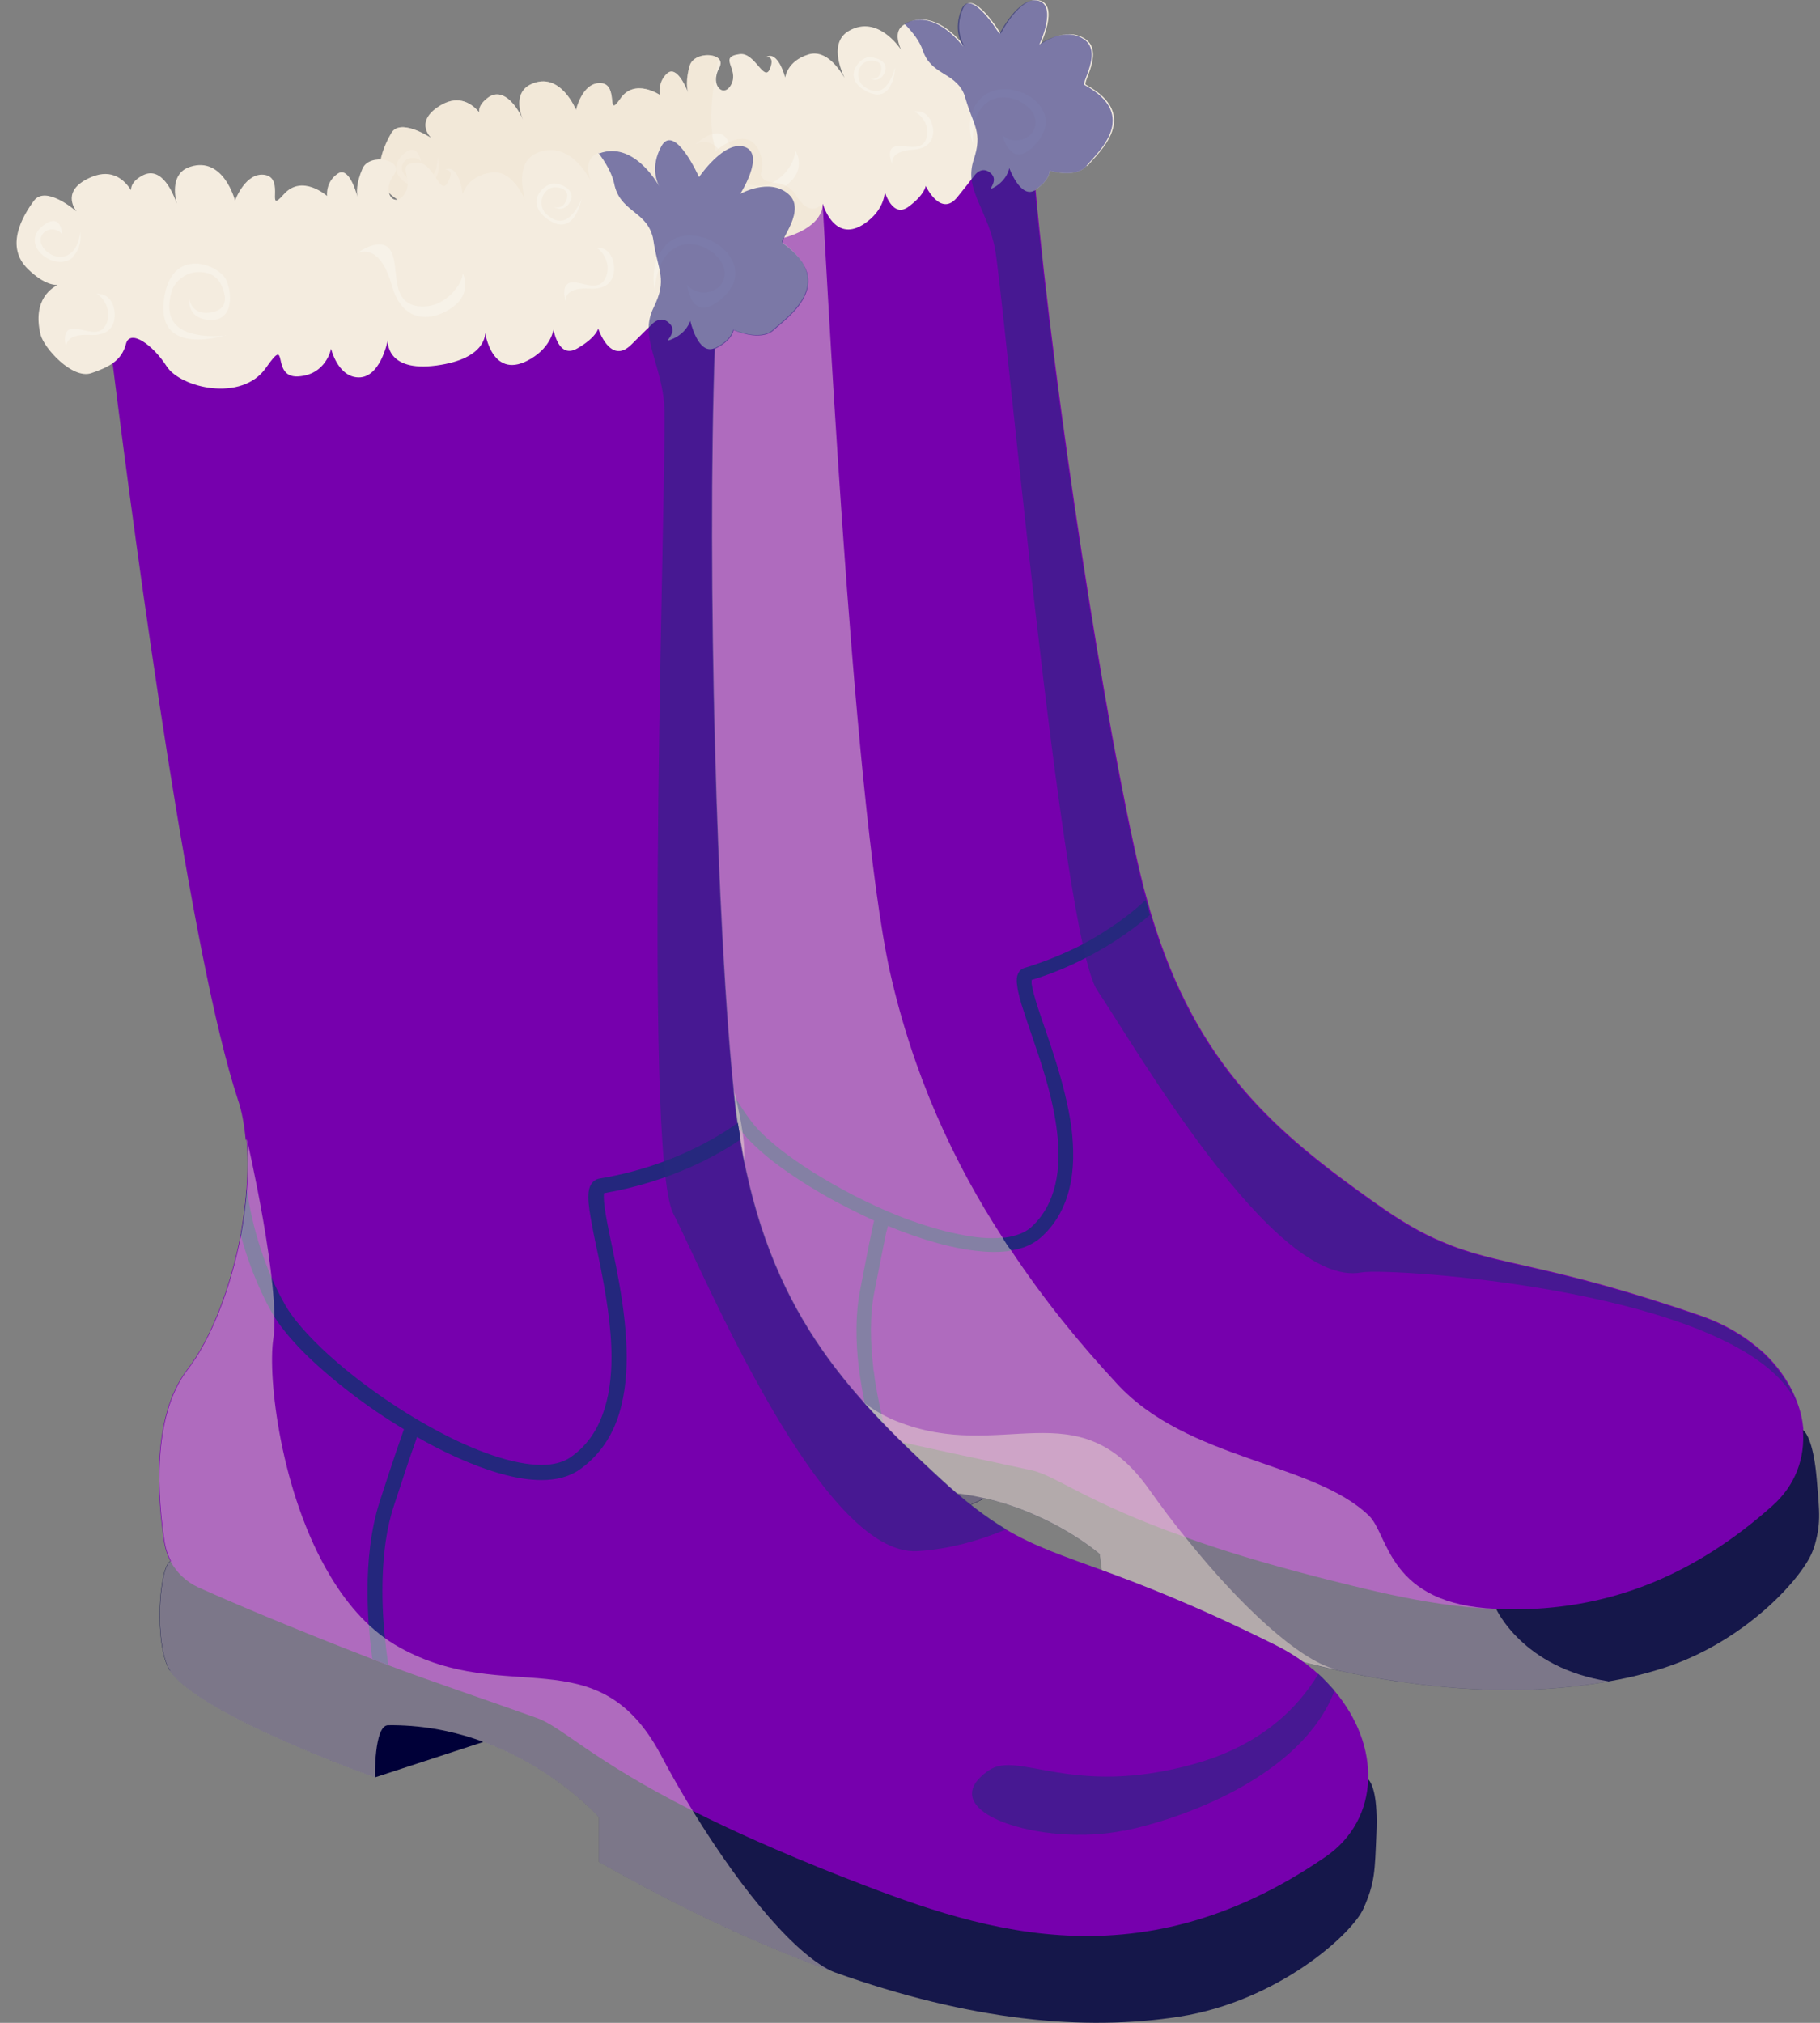 <svg width="81" height="90" viewBox="0 0 81 90" fill="none" xmlns="http://www.w3.org/2000/svg">
<rect x="0" y="0" width="81" height="90" fill="#808080" stroke="none"/>
<path d="M43.816 66.668L39.565 68.681C39.565 68.681 39.565 68.681 39.541 68.681L38.736 66.787L38.973 65.33L42.952 65.804L43.805 66.68L43.816 66.668Z" fill="#000038"/>
<path d="M80.7 68.93C80.345 70.067 77.657 73.157 73.737 74.306C73.039 74.519 72.317 74.685 71.559 74.815C68.906 75.289 65.887 75.336 62.418 74.839C61.435 74.709 60.417 74.519 59.375 74.282C56.296 73.596 52.91 72.53 49.18 70.991L48.943 69.144C48.943 69.144 46.918 67.367 43.816 66.657C42.632 66.385 41.282 66.266 39.837 66.468C39.257 66.55 39.577 68.67 39.577 68.67C39.577 68.67 39.577 68.67 39.553 68.67C39.115 68.587 32.023 67 30.625 65.378C29.844 64.466 29.619 61.139 30.081 60.891C30.957 60.381 31.265 60.334 31.265 60.334L36.7 60.689L38.263 60.784L38.89 60.831L49.689 61.542L74.436 63.164L76.556 63.306L80.096 63.543C80.096 63.543 80.155 63.543 80.25 63.626C80.428 63.78 80.724 64.289 80.854 65.804C80.984 67.356 81.055 67.805 80.712 68.93H80.7Z" fill="#15174A"/>
<path d="M80.238 63.614C80.345 64.845 79.918 66.077 78.876 67C71.701 73.394 64.75 71.701 59.138 70.292C58.949 70.245 58.759 70.197 58.581 70.15C56.19 69.534 54.271 68.942 52.732 68.386C48.339 66.835 46.977 65.638 45.9 65.414C43.97 64.987 41.057 64.395 39.53 64.016C39.293 63.957 39.068 63.91 38.831 63.851C35.172 62.951 32.697 62.228 31.359 61.826C30.827 61.66 30.389 61.328 30.081 60.902C29.939 60.677 29.82 60.452 29.737 60.18C29.216 58.392 28.529 55.088 29.773 52.981C30.578 51.607 31.134 49.405 31.265 47.179C31.312 46.551 31.312 45.912 31.265 45.296C31.217 44.586 31.134 43.899 31.004 43.26C30.874 42.667 30.684 42.111 30.448 41.625C27.819 36.108 23.627 20.383 21.52 12.189C21.401 11.716 21.283 11.278 21.176 10.851C21.141 10.721 21.105 10.591 21.082 10.46C21.023 10.224 20.975 10.011 20.916 9.797C20.88 9.691 20.857 9.572 20.833 9.466C20.454 7.95 20.241 7.062 20.241 7.062C23.237 7.192 27.227 6.802 31.182 6.233C31.371 6.198 31.561 6.162 31.738 6.151C31.904 6.127 32.082 6.091 32.248 6.068C36.392 5.44 40.347 4.659 42.916 4.114C44.68 3.735 45.758 3.486 45.758 3.486C45.758 3.723 45.758 3.984 45.782 4.256C45.782 4.434 45.805 4.611 45.817 4.801C45.817 5.18 45.864 5.558 45.888 5.973C45.888 6.174 45.924 6.375 45.935 6.577C45.983 7.169 46.03 7.796 46.089 8.448C46.93 17.624 49.203 32.401 50.778 38.985C50.861 39.34 50.956 39.695 51.051 40.027C51.122 40.252 51.169 40.465 51.24 40.69C53.265 47.427 56.817 50.4 61.115 53.454C61.139 53.454 61.163 53.478 61.186 53.502C62.359 54.342 63.27 54.863 64.147 55.23C66.692 56.343 68.835 56.166 75.715 58.546C76.437 58.795 77.1 59.138 77.669 59.529C77.941 59.718 78.201 59.931 78.427 60.121C79.161 60.796 79.694 61.589 79.99 62.406C80.143 62.809 80.226 63.199 80.262 63.602L80.238 63.614Z" fill="#7600AD"/>
<path d="M48.351 7.382C47.877 7.95 46.717 7.595 46.717 7.595C46.717 7.654 46.693 8.033 46.077 8.447C46.077 8.447 46.077 8.447 46.054 8.471C45.414 8.85 44.917 7.476 44.917 7.476C44.917 7.476 44.846 8.009 44.218 8.353C43.863 8.542 44.491 8.057 44.1 7.713C43.697 7.346 43.378 7.796 43.378 7.796L43.248 7.962C43.153 8.092 42.963 8.329 42.62 8.755C41.874 9.714 41.199 8.27 41.199 8.27C41.199 8.27 41.163 8.66 40.441 9.193C39.719 9.738 39.376 8.53 39.376 8.53C39.376 8.566 39.376 9.253 38.618 9.845C37.28 10.898 36.711 9.371 36.617 9.063C36.617 9.3 36.534 10.141 34.781 10.614C33.278 11.017 32.839 10.413 32.709 10.058C32.709 10.058 32.709 10.058 32.709 10.034C32.662 9.916 32.662 9.821 32.662 9.821C32.662 9.821 32.579 11.502 31.561 11.502C30.791 11.502 30.388 10.46 30.388 10.46C30.388 10.46 30.329 11.55 29.181 11.763C28.032 11.976 28.636 10.046 27.819 11.585C27.002 13.124 24.421 12.84 23.734 12.035C23.059 11.218 22.041 10.673 21.946 11.325C21.898 11.68 21.756 11.94 21.52 12.177C21.306 12.379 21.022 12.544 20.679 12.71C19.933 13.065 18.619 11.94 18.405 11.396C17.861 9.987 18.642 9.395 18.938 9.217C18.737 9.288 18.287 9.335 17.517 8.755C16.464 7.962 16.997 6.659 17.411 5.937C17.79 5.239 19.08 6.067 19.211 6.15C19.116 6.067 18.441 5.357 19.661 4.658C20.442 4.22 21.011 4.611 21.33 5.002C21.306 4.8 21.401 4.575 21.745 4.327C22.479 3.829 23.106 4.931 23.272 5.321C23.142 4.99 22.869 4.102 23.639 3.747C24.942 3.143 25.64 4.895 25.64 4.895C25.64 4.895 25.913 3.652 26.741 3.699C27.57 3.747 26.955 5.333 27.606 4.398C28.245 3.451 29.382 4.232 29.382 4.232C29.382 4.232 29.24 3.676 29.702 3.261C30.104 2.918 30.507 3.818 30.625 4.114C30.578 3.948 30.519 3.557 30.696 2.93C30.85 2.409 31.703 2.338 31.987 2.61C32.082 2.705 32.105 2.847 32.011 3.024C31.573 3.818 32.236 4.398 32.555 3.735C32.887 3.048 31.951 2.539 32.91 2.409C33.597 2.302 34 3.676 34.26 3.072C34.509 2.468 34.094 2.539 34.094 2.539C34.627 2.219 34.947 3.451 34.947 3.451C34.947 3.451 35.018 2.716 35.989 2.42C36.794 2.184 37.386 3.131 37.588 3.462C37.398 3.072 36.901 1.84 37.812 1.355C39.044 0.68 40.003 2.065 40.098 2.207C39.932 1.817 39.814 1.319 40.264 1.082C40.264 1.082 40.299 1.059 40.311 1.047C41.578 0.384 42.703 1.769 42.928 2.065C42.821 1.888 42.49 1.284 42.845 0.419C43.259 -0.611 44.538 1.497 44.538 1.497C44.538 1.497 45.391 -0.185 46.255 0.017C47.143 0.23 46.314 1.97 46.314 1.97C46.314 1.97 47.415 1.153 48.28 1.722C49.156 2.278 48.161 3.676 48.327 3.77C50.837 5.132 48.884 6.79 48.41 7.37L48.351 7.382Z" fill="#F4ECDF"/>
<path d="M43.52 4.517C42.88 5.37 43.307 6.4 43.307 6.4C43.307 6.4 43.176 5.216 43.84 4.635C44.692 3.889 46.113 4.671 46.09 5.453C46.066 6.234 45.024 6.483 44.609 5.997C44.609 5.997 44.953 7.549 45.995 6.518C47.807 4.73 44.609 3.072 43.532 4.517H43.52Z" fill="#F7F2E8"/>
<path d="M19.294 8.058C19.685 7.608 19.471 7.004 19.471 7.004C19.471 7.004 19.507 7.667 19.116 7.975C18.619 8.366 17.849 7.88 17.885 7.442C17.92 7.004 18.512 6.897 18.737 7.181C18.737 7.181 18.595 6.305 17.979 6.838C16.902 7.773 18.642 8.816 19.294 8.046V8.058Z" fill="#F7F2E8"/>
<path d="M35.255 7.998C34.699 8.661 33.266 9.324 32.532 7.548C31.797 5.771 30.933 6.435 30.933 6.435C30.933 6.435 31.892 5.523 32.342 6.174C32.792 6.825 32.532 8.365 33.846 8.258C34.9 8.175 35.433 7.074 35.386 6.683C35.386 6.683 35.836 7.335 35.267 7.998H35.255Z" fill="#F7F2E8"/>
<path d="M21.177 9.751C21.437 10.177 21.532 11.077 20.43 11.148C19.329 11.219 19.53 11.811 19.53 11.811C19.53 11.811 19.211 11.124 19.649 11.006C20.087 10.887 20.869 11.314 21.058 10.58C21.212 9.999 20.703 9.502 20.49 9.455C20.49 9.455 20.928 9.336 21.177 9.762V9.751Z" fill="#F7F2E8"/>
<path d="M41.365 5.262C41.626 5.689 41.72 6.589 40.619 6.66C39.518 6.731 39.719 7.323 39.719 7.323C39.719 7.323 39.399 6.636 39.837 6.518C40.276 6.399 41.057 6.825 41.247 6.091C41.401 5.511 40.891 5.014 40.678 4.966C40.678 4.966 41.116 4.848 41.365 5.274V5.262Z" fill="#F7F2E8"/>
<path d="M25.972 10.46C25.972 10.46 23.296 11.727 23.26 9.383C23.225 7.038 25.368 7.594 25.723 8.222C26.079 8.85 26.173 9.939 25.108 9.927C24.279 9.915 24.291 9.169 24.291 9.169C24.291 9.169 24.445 9.785 25.143 9.643C25.593 9.548 25.925 9.276 25.652 8.66C25.38 8.044 24.918 7.973 24.515 8.021C24.054 8.092 23.616 8.494 23.544 8.933C23.45 9.56 23.509 10.306 24.385 10.519C25.167 10.697 25.984 10.46 25.984 10.46H25.972Z" fill="#F7F2E8"/>
<path d="M39.838 3.013C39.838 3.013 39.767 4.671 38.594 4.079C37.422 3.487 38.251 2.563 38.653 2.551C39.056 2.539 39.624 2.776 39.34 3.297C39.115 3.7 38.748 3.51 38.748 3.51C38.748 3.51 39.092 3.593 39.198 3.214C39.269 2.966 39.222 2.729 38.843 2.705C38.464 2.681 38.31 2.895 38.227 3.108C38.144 3.356 38.227 3.676 38.428 3.83C38.713 4.043 39.103 4.209 39.435 3.83C39.731 3.487 39.826 3.025 39.826 3.025L39.838 3.013Z" fill="#F7F2E8"/>
<path d="M45.912 43.603C45.912 43.603 45.912 43.686 45.912 43.769C45.947 44.006 46.042 44.361 46.184 44.811C46.622 46.149 47.415 48.185 47.688 50.198C47.794 51.098 47.806 51.998 47.605 52.839C47.404 53.679 47.013 54.449 46.314 55.065C45.959 55.373 45.509 55.562 44.988 55.633C44.941 55.657 44.893 55.657 44.834 55.669C43.946 55.775 42.869 55.621 41.732 55.313C41.01 55.112 40.264 54.852 39.518 54.544C39.494 54.627 39.482 54.71 39.447 54.804C39.352 55.278 39.186 56.083 38.914 57.48C38.701 58.546 38.736 59.742 38.866 60.831C38.866 60.902 38.866 60.95 38.89 61.009C38.973 61.731 39.115 62.383 39.233 62.927C39.269 63.093 39.304 63.235 39.328 63.365C39.399 63.626 39.458 63.839 39.506 64.005C39.269 63.946 39.044 63.898 38.807 63.839C38.783 63.744 38.748 63.626 38.724 63.519C38.641 63.211 38.57 62.856 38.487 62.465C38.405 62.051 38.322 61.577 38.251 61.092C38.251 60.997 38.227 60.891 38.215 60.796C38.085 59.695 38.061 58.487 38.286 57.362C38.582 55.823 38.748 54.994 38.843 54.556C38.866 54.449 38.89 54.366 38.902 54.307C38.085 53.928 37.28 53.526 36.546 53.099C35.74 52.626 35.006 52.14 34.379 51.655C33.81 51.205 33.337 50.767 33.005 50.34C32.97 50.305 32.946 50.258 32.922 50.234C32.153 49.192 31.608 48.126 31.229 47.191C31.276 46.563 31.276 45.924 31.229 45.308C31.454 46.137 31.892 47.439 32.685 48.754C32.899 49.133 33.135 49.488 33.408 49.855C33.787 50.376 34.497 51.004 35.397 51.631C36.735 52.566 38.487 53.514 40.193 54.177C41.045 54.496 41.886 54.757 42.667 54.911C43.389 55.065 44.041 55.124 44.586 55.065C44.633 55.065 44.68 55.065 44.728 55.065C45.225 54.994 45.616 54.84 45.876 54.615C46.456 54.094 46.788 53.443 46.965 52.709C47.143 51.974 47.143 51.146 47.036 50.293C46.883 49.026 46.48 47.7 46.089 46.563C45.9 45.995 45.71 45.462 45.568 45.012C45.414 44.562 45.308 44.171 45.272 43.864C45.248 43.71 45.237 43.568 45.272 43.425C45.296 43.343 45.331 43.272 45.379 43.2C45.45 43.129 45.521 43.082 45.616 43.058C46.587 42.762 47.439 42.395 48.161 42.028C48.801 41.685 49.334 41.341 49.772 41.034C50.233 40.702 50.589 40.406 50.825 40.193C50.885 40.134 50.932 40.098 50.98 40.051C51.05 40.276 51.098 40.489 51.169 40.714C50.636 41.176 49.665 41.934 48.292 42.632C47.581 42.999 46.776 43.343 45.864 43.615L45.912 43.603Z" fill="#24277D"/>
<g style="mix-blend-mode:screen" opacity="0.59">
<path d="M79.954 62.429C77.657 57.421 61.873 56.379 60.582 56.615C56.687 57.338 50.435 46.421 48.836 44.064C47.226 41.72 44.645 12.686 44.266 10.981C43.982 9.667 43.33 8.826 43.236 7.95C43.212 7.689 43.236 7.405 43.33 7.121C43.745 5.878 43.33 5.617 42.975 4.398C42.951 4.291 42.916 4.196 42.88 4.125C42.454 3.214 41.436 3.332 41.069 2.243C40.938 1.84 40.619 1.426 40.252 1.059C41.519 0.396 42.644 1.781 42.868 2.077C42.762 1.899 42.43 1.295 42.786 0.431C43.2 -0.599 44.479 1.509 44.479 1.509C44.479 1.509 45.331 -0.173 46.196 0.028C47.084 0.242 46.255 1.982 46.255 1.982C46.255 1.982 47.356 1.165 48.221 1.734C49.097 2.29 48.102 3.687 48.268 3.782C50.778 5.144 48.825 6.801 48.351 7.382C47.877 7.95 46.717 7.595 46.717 7.595C46.717 7.654 46.693 8.033 46.077 8.447C46.077 8.447 46.077 8.447 46.054 8.471C46.894 17.648 49.168 32.425 50.743 39.008C50.825 39.364 50.92 39.719 51.015 40.05C51.086 40.275 51.133 40.488 51.205 40.713C53.229 47.451 56.782 50.423 61.08 53.478C61.103 53.478 61.127 53.501 61.151 53.525C62.323 54.366 63.235 54.887 64.111 55.254C66.657 56.367 68.8 56.189 75.679 58.569C76.402 58.818 77.065 59.161 77.633 59.552C77.905 59.742 78.166 59.955 78.391 60.144C79.125 60.819 79.658 61.612 79.954 62.429Z" fill="#26297E"/>
</g>
<g style="mix-blend-mode:multiply" opacity="0.47">
<path d="M71.559 74.814C68.906 75.288 65.887 75.335 62.418 74.838C61.435 74.707 60.417 74.518 59.375 74.281C56.296 73.594 52.91 72.529 49.18 70.99L48.943 69.142C48.943 69.142 46.918 67.366 43.816 66.656L39.565 68.669C39.565 68.669 39.565 68.669 39.541 68.669C39.103 68.586 32.011 66.999 30.613 65.377C29.832 64.465 29.607 61.138 30.069 60.889C29.927 60.664 29.808 60.439 29.725 60.167C29.204 58.379 28.517 55.075 29.761 52.968C30.566 51.594 31.122 49.392 31.253 47.166C31.3 46.538 31.3 45.899 31.253 45.283C31.205 44.573 31.122 43.886 30.992 43.246C30.862 42.654 30.672 42.098 30.436 41.612C27.807 36.095 23.616 20.37 21.508 12.176C21.295 12.378 21.011 12.543 20.667 12.709C19.921 13.064 18.607 11.94 18.394 11.395C17.849 9.986 18.631 9.394 18.927 9.216C18.725 9.287 18.275 9.335 17.506 8.754C16.452 7.961 16.985 6.659 17.399 5.936C17.778 5.238 19.069 6.067 19.199 6.149C19.104 6.067 18.429 5.356 19.649 4.657C20.43 4.219 20.999 4.61 21.318 5.001C21.295 4.8 21.389 4.575 21.733 4.326C22.467 3.829 23.095 4.93 23.26 5.321C23.13 4.989 22.858 4.101 23.627 3.746C24.93 3.142 25.628 4.894 25.628 4.894C25.628 4.894 25.901 3.651 26.73 3.698C27.558 3.746 26.943 5.332 27.594 4.397C28.233 3.45 29.37 4.231 29.37 4.231C29.37 4.231 29.228 3.675 29.69 3.26C30.092 2.917 30.495 3.817 30.613 4.113C30.566 3.947 30.507 3.556 30.684 2.929C30.838 2.408 31.691 2.337 31.975 2.609C31.738 3.734 31.573 5.001 31.703 5.96C31.703 6.031 31.703 6.09 31.726 6.161C31.75 6.28 31.774 6.398 31.809 6.493C31.845 6.635 31.809 6.86 31.869 6.73C31.951 6.576 33.502 5.38 33.905 7.073C33.988 7.452 33.822 7.677 33.881 7.831C34.118 8.34 34.923 7.866 35.432 8.695C36.084 9.749 36.605 9.062 36.605 9.062C36.664 9.216 37.895 35.562 39.612 43.258C40.642 47.817 42.43 51.701 44.621 55.064C44.727 55.253 44.858 55.454 45 55.632C46.444 57.811 48.043 59.764 49.689 61.541C52.839 64.986 58.439 65.034 60.926 67.437C61.814 68.29 61.755 71.38 66.586 71.582C66.586 71.582 67.758 74.21 71.571 74.802L71.559 74.814Z" fill="#F0E4D1"/>
</g>
<g style="mix-blend-mode:multiply" opacity="0.47">
<path d="M59.375 74.269C56.296 73.594 52.91 72.528 49.18 70.989L48.943 69.142C48.943 69.142 46.918 67.366 43.816 66.655C42.632 66.383 41.282 66.265 39.837 66.466C39.257 66.549 39.577 68.668 39.577 68.668C39.577 68.668 39.577 68.668 39.553 68.668C39.115 68.585 32.023 66.999 30.625 65.376C29.844 64.465 29.619 61.138 30.081 60.889C29.939 60.664 29.82 60.439 29.737 60.167C29.216 58.379 28.529 55.075 29.773 52.967C30.578 51.594 31.134 49.392 31.265 47.165C31.312 46.538 31.312 45.898 31.265 45.283C31.217 44.572 31.134 43.886 31.004 43.246C31.004 43.246 32.105 46.242 32.721 48.74C32.863 49.309 32.97 49.853 33.041 50.327C33.1 50.682 33.124 51.002 33.124 51.262C33.088 52.849 34.225 57.562 36.7 60.688C37.244 61.374 37.848 61.978 38.535 62.464C38.772 62.641 39.008 62.795 39.257 62.925C39.47 63.044 39.683 63.15 39.908 63.233C44.609 65.116 47.936 61.753 51.133 66.253C51.666 66.999 52.199 67.721 52.744 68.384C55.325 71.605 57.835 73.831 59.386 74.257L59.375 74.269Z" fill="#F0E4D1"/>
</g>
<path d="M21.508 77.504L16.689 79.079L16.073 76.924L16.523 75.408L20.715 76.45L21.508 77.504Z" fill="#000038"/>
<path d="M7.547 74.316C8.874 76.317 16.689 79.076 16.689 79.076C16.689 79.076 16.641 76.767 17.269 76.755C22.976 76.684 26.658 80.852 26.658 80.852V82.842C30.459 84.997 33.941 86.607 37.126 87.744C43.2 89.911 48.256 90.384 52.507 89.721C56.852 89.034 60.144 86.086 60.677 84.926C61.198 83.753 61.186 83.268 61.257 81.598C61.328 79.941 61.08 79.372 60.902 79.171C60.819 79.076 60.748 79.064 60.748 79.064L14.699 70.136L8.933 69.023C8.933 69.023 8.589 69.023 7.595 69.45C7.062 69.663 6.849 73.239 7.559 74.328L7.547 74.316Z" fill="#15174A"/>
<path d="M10.97 50.697C11.029 51.396 11.029 52.153 10.97 52.911C10.922 53.574 10.827 54.261 10.709 54.936C10.259 57.292 9.383 59.578 8.329 60.939C6.719 63.035 7.003 66.658 7.311 68.648C7.358 68.932 7.453 69.204 7.583 69.453C7.855 69.962 8.282 70.376 8.826 70.625C10.2 71.241 12.757 72.342 16.558 73.81C16.795 73.905 17.032 73.988 17.269 74.082C18.867 74.698 21.898 75.716 23.9 76.439C25.024 76.841 26.327 78.298 30.815 80.559C32.508 81.412 34.651 82.383 37.41 83.472C43.224 85.734 50.435 88.493 58.984 82.62C60.215 81.779 60.843 80.524 60.89 79.186C60.938 77.86 60.428 76.451 59.386 75.219C59.161 74.971 58.925 74.71 58.664 74.473C58.108 73.976 57.456 73.526 56.699 73.159C49.665 69.666 47.344 69.571 44.763 68.044C43.875 67.511 42.94 66.812 41.779 65.735C37.587 61.863 34.189 58.216 32.934 50.733C32.899 50.496 32.863 50.247 32.816 49.998C32.757 49.62 32.709 49.241 32.674 48.838C31.88 41.58 31.442 25.453 31.797 15.518C31.868 13.41 31.987 11.575 32.129 10.166C32.129 10.166 30.933 10.284 28.991 10.45C23.284 10.924 11.171 11.705 4.327 10.533C4.327 10.533 4.575 12.759 5.014 16.181C6.15 25.239 8.518 42.645 10.579 48.897C10.768 49.442 10.875 50.069 10.934 50.721L10.97 50.697Z" fill="#7600AD"/>
<path d="M2.669 12.628C2.326 12.77 1.426 13.315 1.805 14.889C1.959 15.493 3.214 16.879 4.054 16.606C4.445 16.476 4.777 16.334 5.025 16.156C5.321 15.943 5.511 15.671 5.606 15.304C5.783 14.617 6.801 15.339 7.417 16.298C8.033 17.258 10.756 17.909 11.834 16.369C12.911 14.83 12.011 16.819 13.267 16.748C14.522 16.677 14.735 15.517 14.735 15.517C14.735 15.517 15.007 16.677 15.848 16.784C16.925 16.926 17.257 15.138 17.257 15.138C17.257 15.138 17.139 16.571 19.424 16.263C21.709 15.955 21.591 14.795 21.591 14.795C21.591 14.795 21.898 17.009 23.639 15.955C24.551 15.41 24.634 14.652 24.634 14.652C24.634 14.652 24.835 15.991 25.688 15.505C26.54 15.02 26.623 14.617 26.623 14.617C26.623 14.617 27.156 16.263 28.091 15.339C28.517 14.925 28.742 14.688 28.873 14.57L29.027 14.416C29.027 14.416 29.429 13.978 29.82 14.416C30.199 14.83 29.453 15.268 29.855 15.114C30.578 14.83 30.72 14.274 30.72 14.274C30.72 14.274 31.063 15.813 31.797 15.493C31.797 15.493 31.821 15.493 31.833 15.481C32.591 15.102 32.626 14.664 32.626 14.664C32.626 14.664 33.822 15.209 34.414 14.664C34.994 14.12 37.315 12.592 34.817 10.792C34.651 10.674 35.894 9.312 35.054 8.602C34.213 7.88 32.922 8.602 32.922 8.602C32.922 8.602 34.035 6.861 33.135 6.518C32.224 6.175 31.087 7.856 31.087 7.856C31.087 7.856 30.009 5.44 29.417 6.471C28.884 7.418 29.252 8.164 29.323 8.282C29.216 8.081 28.15 6.246 26.647 6.802C26.623 6.802 26.611 6.814 26.587 6.826C26.078 7.039 26.137 7.584 26.268 8.022C26.268 8.022 25.415 6.21 23.935 6.79C22.905 7.193 23.272 8.578 23.414 9.016C23.26 8.626 22.739 7.536 21.851 7.678C20.774 7.844 20.596 8.637 20.596 8.637C20.596 8.637 20.43 7.264 19.814 7.548C19.814 7.548 20.276 7.513 19.921 8.128C19.566 8.744 19.317 7.216 18.571 7.24C17.529 7.264 18.453 7.927 18.015 8.614C17.577 9.3 16.949 8.578 17.529 7.785C18.026 7.11 16.452 6.778 16.132 7.501C15.848 8.152 15.871 8.578 15.907 8.756C15.824 8.424 15.493 7.406 15.031 7.726C14.474 8.105 14.557 8.72 14.557 8.72C14.557 8.72 13.444 7.726 12.627 8.649C11.81 9.573 12.686 7.962 11.81 7.785C10.934 7.619 10.46 8.922 10.46 8.922C10.46 8.922 9.951 6.944 8.471 7.418C7.595 7.69 7.772 8.697 7.867 9.064C7.725 8.637 7.216 7.37 6.363 7.797C5.949 8.01 5.831 8.247 5.831 8.46C5.535 7.998 4.99 7.501 4.09 7.868C2.693 8.448 3.32 9.289 3.403 9.407C3.285 9.3 2.018 8.247 1.509 8.933C0.976 9.656 0.218 10.982 1.248 11.976C1.994 12.699 2.491 12.711 2.705 12.663L2.669 12.628Z" fill="#F4ECDF"/>
<path d="M29.631 10.922C28.837 11.739 29.145 12.912 29.145 12.912C29.145 12.912 29.157 11.633 29.95 11.088C30.957 10.401 32.378 11.432 32.248 12.272C32.117 13.113 30.969 13.232 30.578 12.651C30.578 12.651 30.732 14.357 31.987 13.397C34.166 11.739 30.969 9.525 29.619 10.911L29.631 10.922Z" fill="#F7F2E8"/>
<path d="M3.226 11.432C3.699 10.993 3.569 10.33 3.569 10.33C3.569 10.33 3.522 11.053 3.06 11.325C2.468 11.68 1.71 11.053 1.817 10.591C1.923 10.129 2.563 10.094 2.764 10.437C2.764 10.437 2.74 9.478 2.006 9.975C0.727 10.828 2.444 12.178 3.249 11.444L3.226 11.432Z" fill="#F7F2E8"/>
<path d="M20.3 13.54C19.614 14.167 17.991 14.688 17.435 12.687C16.878 10.686 15.872 11.278 15.872 11.278C15.872 11.278 17.02 10.425 17.411 11.195C17.802 11.965 17.316 13.563 18.737 13.634C19.874 13.694 20.597 12.58 20.597 12.154C20.597 12.154 20.987 12.912 20.3 13.54Z" fill="#F7F2E8"/>
<path d="M5.002 13.504C5.215 14.002 5.203 14.973 4.007 14.902C2.811 14.831 2.953 15.482 2.953 15.482C2.953 15.482 2.705 14.7 3.19 14.629C3.676 14.558 4.457 15.127 4.753 14.357C4.99 13.753 4.528 13.149 4.291 13.078C4.291 13.078 4.777 13.007 4.99 13.492L5.002 13.504Z" fill="#F7F2E8"/>
<path d="M27.227 11.444C27.44 11.941 27.428 12.912 26.232 12.841C25.036 12.77 25.178 13.421 25.178 13.421C25.178 13.421 24.93 12.64 25.415 12.569C25.901 12.498 26.682 13.066 26.978 12.296C27.215 11.692 26.753 11.088 26.517 11.017C26.517 11.017 27.002 10.946 27.215 11.432L27.227 11.444Z" fill="#F7F2E8"/>
<path d="M10.046 14.913C10.046 14.913 7.003 15.907 7.287 13.397C7.571 10.886 9.786 11.763 10.082 12.485C10.378 13.207 10.33 14.392 9.194 14.226C8.305 14.095 8.424 13.302 8.424 13.302C8.424 13.302 8.507 13.989 9.276 13.918C9.774 13.87 10.165 13.634 9.951 12.935C9.738 12.236 9.265 12.094 8.815 12.106C8.305 12.106 7.784 12.485 7.642 12.959C7.453 13.61 7.417 14.427 8.329 14.771C9.146 15.066 10.046 14.924 10.046 14.924V14.913Z" fill="#F7F2E8"/>
<path d="M25.889 8.815C25.889 8.815 25.593 10.58 24.421 9.786C23.248 8.993 24.267 8.117 24.693 8.164C25.119 8.211 25.7 8.543 25.321 9.064C25.025 9.467 24.657 9.206 24.657 9.206C24.657 9.206 25.013 9.348 25.19 8.946C25.297 8.685 25.273 8.436 24.883 8.353C24.492 8.271 24.29 8.472 24.172 8.697C24.042 8.946 24.089 9.313 24.29 9.502C24.563 9.763 24.965 9.999 25.368 9.632C25.735 9.301 25.889 8.827 25.889 8.827V8.815Z" fill="#F7F2E8"/>
<path d="M10.709 54.934C10.993 55.988 11.431 57.208 12.106 58.415C12.414 58.948 12.888 59.528 13.492 60.144C14.095 60.748 14.818 61.375 15.611 61.979C16.345 62.548 17.15 63.092 17.979 63.59C17.956 63.661 17.92 63.744 17.884 63.862C17.719 64.324 17.423 65.188 16.902 66.799C16.487 68.077 16.357 69.498 16.357 70.789C16.357 71.831 16.44 72.766 16.523 73.453C16.535 73.583 16.558 73.702 16.57 73.808C16.807 73.903 17.044 73.986 17.281 74.081C17.257 73.903 17.221 73.654 17.186 73.358C17.103 72.695 17.02 71.784 17.02 70.777C17.02 69.546 17.139 68.172 17.529 67C18.003 65.543 18.287 64.703 18.465 64.217C18.5 64.099 18.536 64.016 18.559 63.933C19.317 64.371 20.087 64.75 20.833 65.058C22.005 65.543 23.13 65.851 24.101 65.851C24.729 65.851 25.297 65.721 25.77 65.401C26.587 64.833 27.132 64.063 27.452 63.199C27.771 62.334 27.89 61.364 27.89 60.393C27.89 58.19 27.31 55.893 27.026 54.413C26.931 53.916 26.872 53.513 26.872 53.264C26.872 53.182 26.872 53.122 26.884 53.087C29.903 52.566 32.022 51.346 32.958 50.695C32.922 50.458 32.887 50.21 32.839 49.961C32.78 49.996 32.721 50.044 32.65 50.091C32.366 50.281 31.951 50.553 31.395 50.849C30.305 51.429 28.695 52.104 26.682 52.436C26.587 52.447 26.493 52.495 26.41 52.566C26.339 52.637 26.291 52.708 26.256 52.791C26.197 52.945 26.185 53.087 26.185 53.264C26.185 53.608 26.256 54.022 26.351 54.532C26.445 55.041 26.576 55.621 26.706 56.26C26.954 57.527 27.215 58.995 27.215 60.381C27.215 61.304 27.097 62.193 26.812 62.95C26.528 63.72 26.078 64.359 25.38 64.845C25.06 65.058 24.634 65.176 24.101 65.176C23.473 65.176 22.727 65.022 21.922 64.75C21.117 64.478 20.241 64.087 19.376 63.613C17.636 62.678 15.895 61.435 14.581 60.239C13.716 59.445 13.042 58.676 12.698 58.072C11.585 56.118 11.147 54.07 10.981 52.897C10.934 53.56 10.839 54.247 10.721 54.922L10.709 54.934Z" fill="#24277D"/>
<g style="mix-blend-mode:screen" opacity="0.59">
<path d="M50.02 81.457C52.507 80.948 57.918 79.089 59.398 75.217C59.173 74.968 58.937 74.707 58.676 74.471C57.8 75.939 56.166 77.644 53.135 78.485C47.7 80 45.32 77.857 44.005 78.769C41.341 80.604 46.397 82.191 50.02 81.445V81.457Z" fill="#26297E"/>
</g>
<g style="mix-blend-mode:screen" opacity="0.59">
<path d="M26.623 6.79C26.954 7.228 27.239 7.714 27.333 8.164C27.57 9.383 28.683 9.383 29.015 10.425C29.05 10.52 29.074 10.626 29.086 10.733C29.287 12.095 29.713 12.414 29.086 13.693C28.944 13.989 28.873 14.273 28.873 14.569C28.849 15.528 29.429 16.511 29.559 17.956C29.725 19.838 28.565 51.252 29.962 53.987C31.359 56.722 36.569 69.274 40.832 69.013C42.241 68.93 43.591 68.54 44.787 68.042C43.899 67.509 42.963 66.811 41.803 65.733C37.611 61.861 34.213 58.214 32.958 50.731C32.922 50.494 32.887 50.246 32.839 49.997C32.78 49.618 32.733 49.239 32.697 48.837C31.904 41.578 31.466 25.451 31.821 15.517C31.821 15.517 31.845 15.517 31.857 15.505C32.614 15.126 32.65 14.688 32.65 14.688C32.65 14.688 33.846 15.232 34.438 14.688C35.018 14.143 37.339 12.616 34.84 10.816C34.675 10.697 35.918 9.336 35.077 8.625C34.236 7.903 32.946 8.625 32.946 8.625C32.946 8.625 34.059 6.885 33.159 6.541C32.247 6.198 31.111 7.879 31.111 7.879C31.111 7.879 30.033 5.464 29.441 6.494C28.908 7.441 29.275 8.187 29.346 8.306C29.24 8.104 28.174 6.269 26.67 6.825L26.623 6.79Z" fill="#26297E"/>
</g>
<g style="mix-blend-mode:multiply" opacity="0.47">
<path d="M7.547 74.32C8.874 76.321 16.689 79.08 16.689 79.08C16.689 79.08 16.641 76.771 17.269 76.759C22.976 76.688 26.659 80.856 26.659 80.856V82.845C30.459 85 33.941 86.61 37.126 87.747C35.539 87.084 33.147 84.349 30.826 80.56C30.341 79.766 29.855 78.926 29.394 78.049C26.576 72.804 22.562 75.954 17.79 73.301C16.523 72.603 15.504 71.466 14.711 70.14C12.485 66.457 11.905 61.259 12.165 59.566C12.509 57.257 10.993 50.697 10.993 50.697C11.052 51.396 11.052 52.154 10.993 52.911C10.946 53.575 10.851 54.261 10.733 54.936C10.283 57.293 9.406 59.578 8.353 60.94C6.742 63.035 7.026 66.659 7.334 68.648C7.382 68.932 7.476 69.204 7.607 69.453C7.074 69.666 6.861 73.242 7.571 74.331L7.547 74.32Z" fill="#F0E4D1"/>
</g>
</svg>

